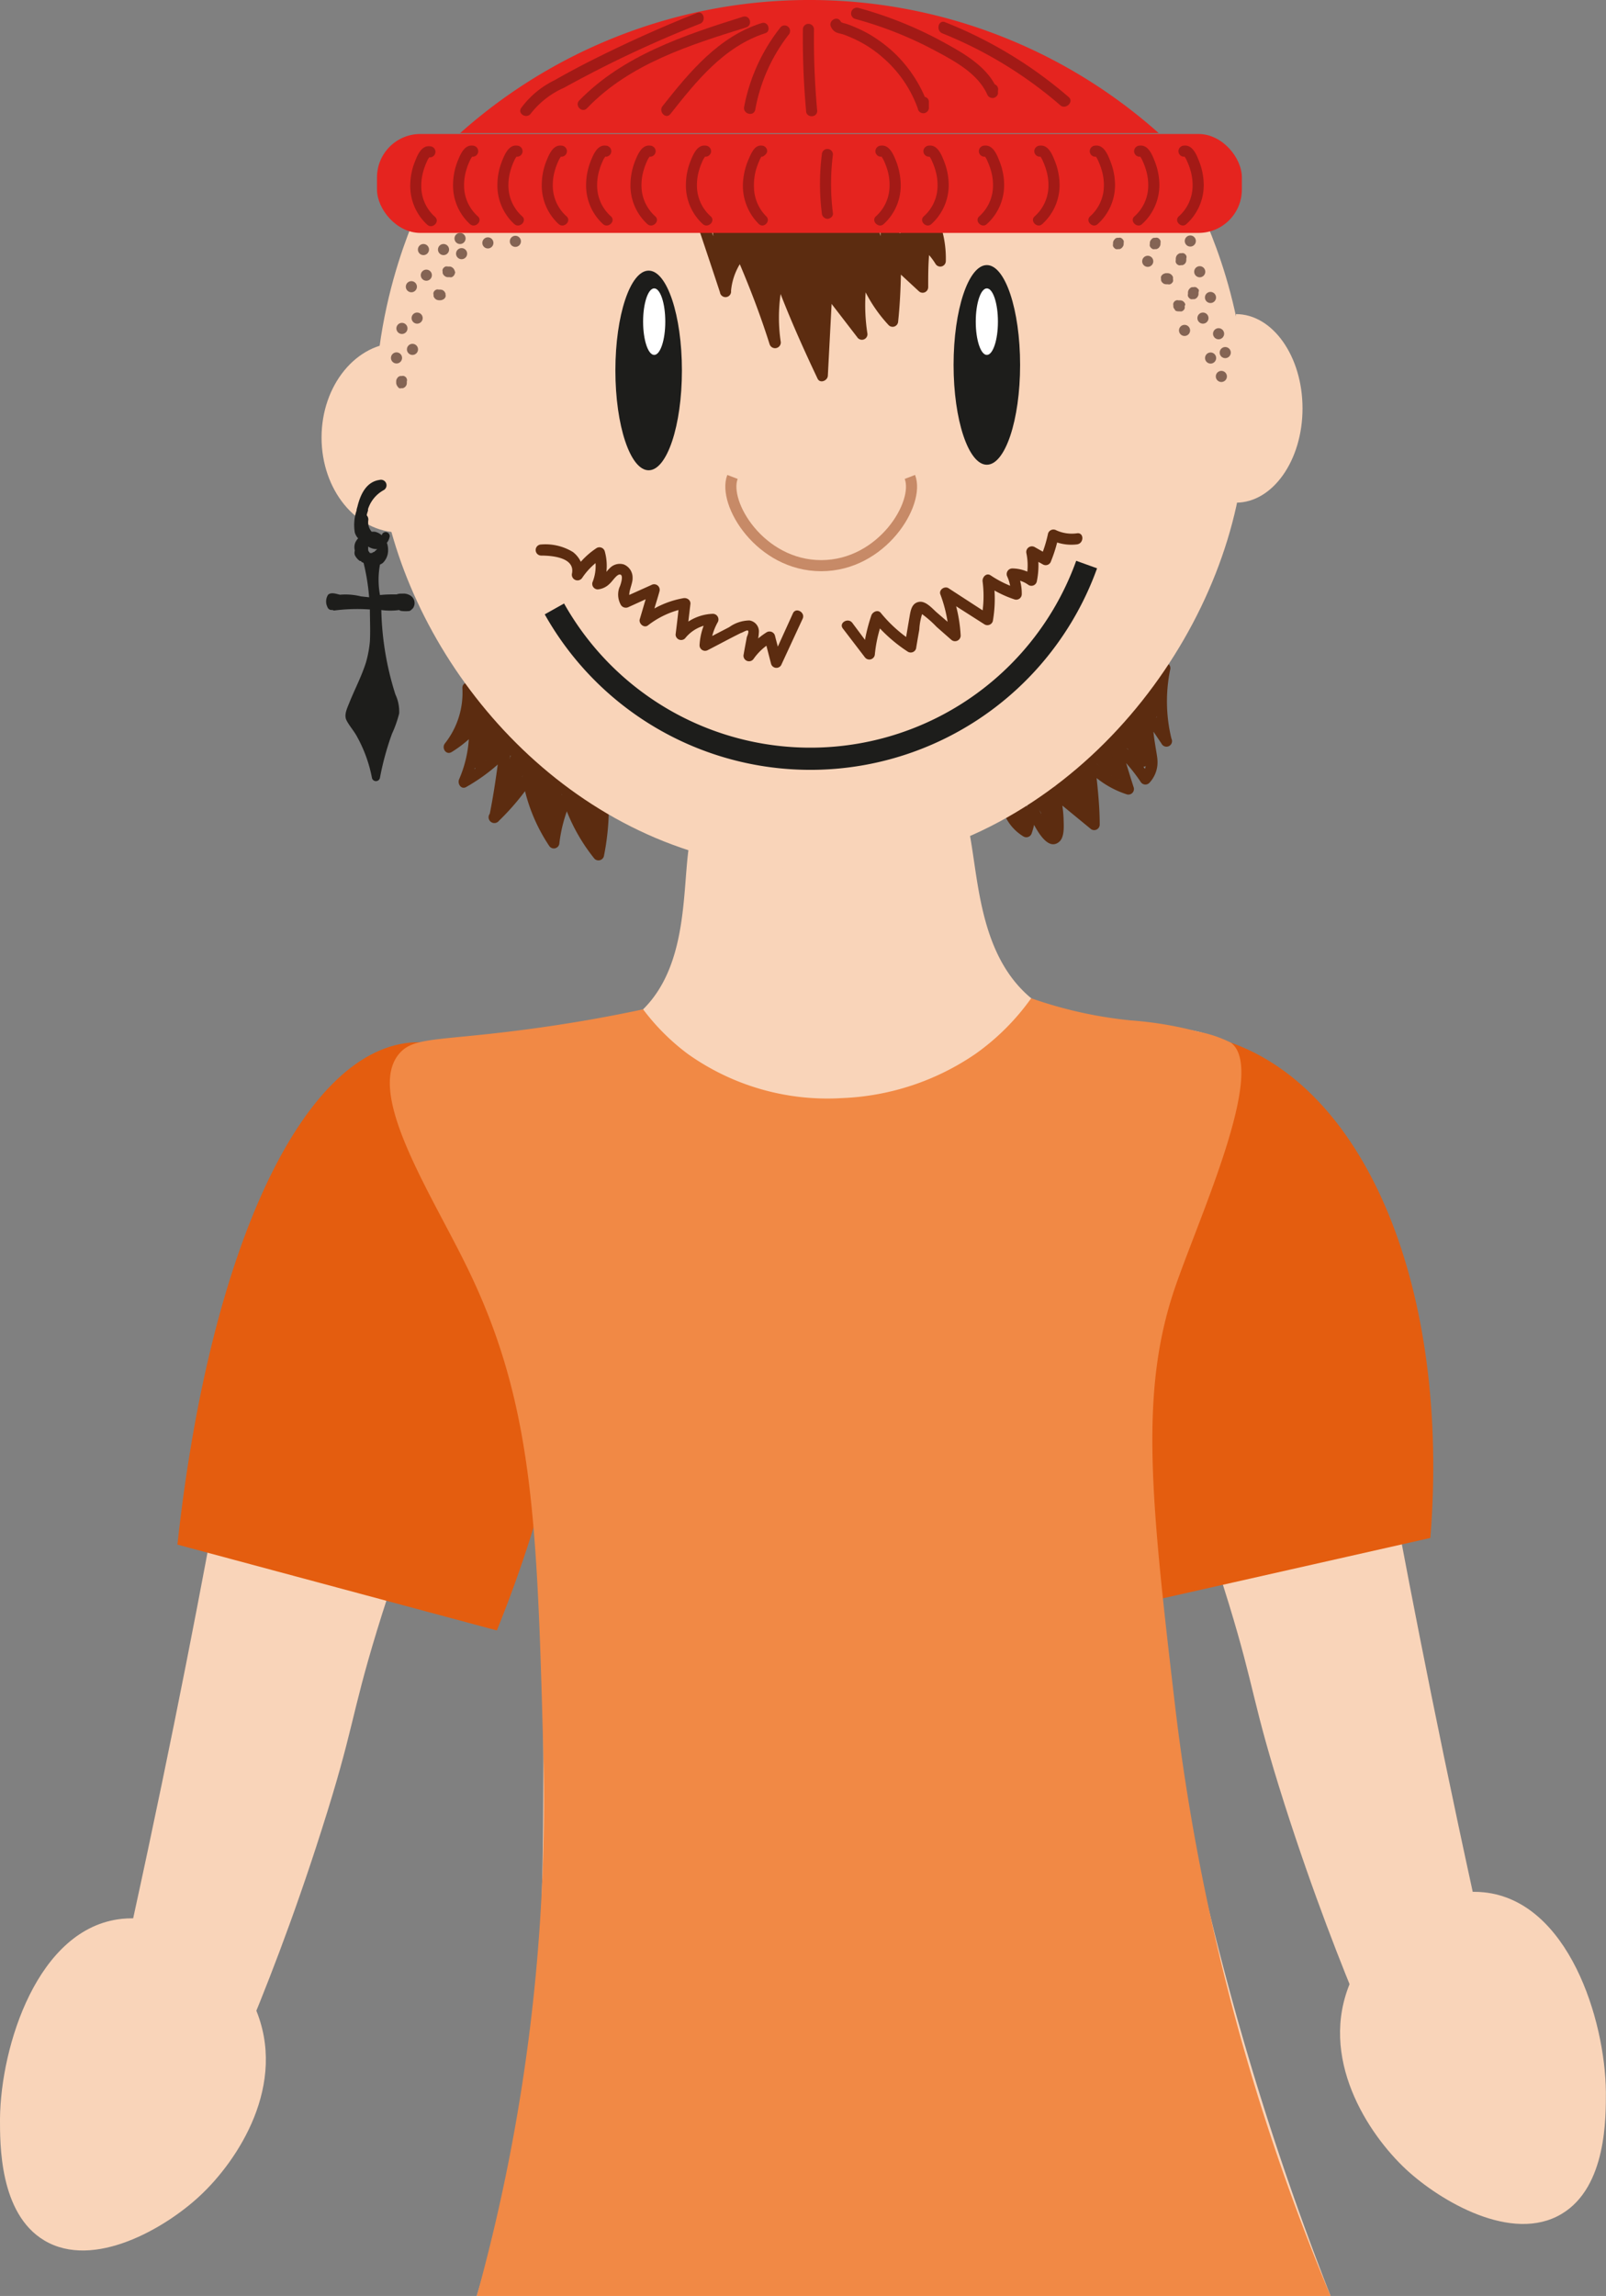 <svg xmlns="http://www.w3.org/2000/svg" viewBox="0 0 144.84 207"><rect x="0" y="0" width="144.84" height="207" fill="#808080" stroke="none"/><defs><style>.cls-1{fill:#f9d4b9;}.cls-2{fill:#e45d0f;}.cls-3{fill:#f18945;}.cls-4{fill:#5c2c10;}.cls-5,.cls-7{fill:none;stroke-miterlimit:10;}.cls-5{stroke:#c78a67;}.cls-6{fill:#1d1d1b;}.cls-7{stroke:#1d1d1b;stroke-width:2px;}.cls-8{fill:#e5241f;}.cls-9{fill:#846454;}.cls-10{fill:#a31a16;}.cls-11{fill:#fff;}</style></defs><g id="Lag_2" data-name="Lag 2"><g id="hoved"><path class="cls-1" d="M20,133c-1.66,9.17-4.26,22.9-8,40l10,11c1.82-4.32,4.41-10.85,7-19,2.94-9.2,2.59-10.11,5-18,5.26-17.18,8.94-19.44,11-32,1-5.79,2.66-16.14-2-19-3.16-1.94-7.9.42-9,1C25.13,101.74,23.52,113.6,20,133Z"/><path class="cls-2" d="M16,139.26C18.89,112.72,27.19,94.9,37,94c3.87-.35,6.94,2,7.81,2.68,9.5,7.31,9.23,27.5,0,50.32"/><path class="cls-1" d="M23,181c3,6.9-1.55,13.81-5,17-3.08,2.87-9.53,6.66-14,4-4.08-2.43-4-8.77-4-11,.07-6.51,3.39-17.21,11-18C16,172.49,21,176.35,23,181Z"/><path class="cls-1" d="M124.83,130.61c1.66,9.17,4.27,22.9,8,40l-10,11c-1.81-4.32-4.4-10.86-7-19-2.93-9.2-2.59-10.12-5-18-5.26-17.19-8.93-19.44-11-32-1-5.79-2.66-16.14,2-19,3.17-2,7.91.42,9,1C119.7,99.35,121.32,111.2,124.83,130.61Z"/><path class="cls-1" d="M121.83,178.61c-3,6.9,1.56,13.81,5,17,3.09,2.86,9.54,6.66,14,4,4.09-2.43,4-8.77,4-11-.06-6.51-3.39-17.22-11-18C128.88,170.1,123.83,174,121.83,178.61Z"/><path class="cls-2" d="M129,138.66c1.79-22.47-5.78-40.34-18-44.66-1.14-.4-7.54-2.66-12.34.43C90.08,100,90.5,120,100.9,145"/><path class="cls-1" d="M106,158a266.79,266.79,0,0,0,14,49H43a140,140,0,0,0,4-17c1.92-11.22,2-19.75,2-32,0-7.49-.17-17.35-1-29a83.76,83.76,0,0,0-6-18c-4.06-8.74-7.45-12.16-6-15,2.48-4.85,15.4,1.52,22-5,5.8-5.73,2.24-17,6-18,2.63-.7,4.36,4.77,9,5,5.75.29,8.49-7.84,12-7,4.28,1,1.06,13.24,8,19,6.3,5.23,15.08.28,18,5,1.53,2.47.07,5.38-3,14-2.74,7.71-4.66,14-5.84,18.19A265.84,265.84,0,0,0,106,158Z"/><path class="cls-3" d="M106,154a197.56,197.56,0,0,0,14,53H43a167.61,167.61,0,0,0,6-49c-.56-21.13-.92-31.69-7-44-3.27-6.64-9-15.45-6-19,1.24-1.45,3.22-1.17,10-2,5.11-.62,9.25-1.41,12-2a19.87,19.87,0,0,0,4,4,21.72,21.72,0,0,0,14,4,22.84,22.84,0,0,0,12-4,21.16,21.16,0,0,0,5-5,38.42,38.42,0,0,0,9,2,33.07,33.07,0,0,1,6,1,11.47,11.47,0,0,1,3,1c3.27,2.41-2.73,15.44-5,22C102.75,125.44,103.77,135,106,154Z"/><path class="cls-4" d="M54.28,75.23c0-.43-.05-.86-.1-1.28a.05.05,0,0,0,0,0,1.92,1.92,0,0,0-.2-1.28c0-.25-.08-.51-.13-.76a.51.51,0,0,0-.94-.09c-.06-.4-.13-.8-.23-1.2a.5.5,0,0,0-.73-.3l-.24.11,0,0A3.79,3.79,0,0,1,51,69.19a.5.5,0,0,0-1,.14s0,.08,0,.13a.46.46,0,0,0-.34-.13.41.41,0,0,0-.16,0l0-.11a.51.51,0,0,0-.17-.21,5.22,5.22,0,0,0-.14-.79.45.45,0,0,0-.52-.35l.05-.13c.21-.55-.56-.81-.88-.42a5.63,5.63,0,0,0-.86-.9,1.37,1.37,0,0,0-.4-.43l-.17-.42a.56.56,0,0,0-.83-.25.53.53,0,0,0-.14-.12c.14-.37.29-.74.46-1.11a.51.51,0,0,0-.18-.68.56.56,0,0,0-.29-.06.92.92,0,0,0-.18-.3c-.33-.33-.67-.21-1,.05a.45.45,0,0,0-.5,0c0-.16.07-.32.11-.48a.5.5,0,0,0-.91-.38,4.54,4.54,0,0,0-.81,3.48.46.46,0,0,0,.65.31,11.49,11.49,0,0,0-.22,1.56.47.47,0,0,0,.39.47l-.24.55a.51.51,0,0,0,.18.69.51.51,0,0,0,.68-.18l.23-.51a.55.55,0,0,0,.52-.17.44.44,0,0,0,.43,0,5,5,0,0,0,.9-.93,2.55,2.55,0,0,0,.39.65,4.34,4.34,0,0,0-.32,1.3c-.21.81-.4,1.62-.56,2.43a.5.5,0,0,0,1,.27l.45-1.13a.52.52,0,0,0,.2-.24c.11-.28.19-.57.3-.85a.5.5,0,0,0,.67.05l0,0a27.85,27.85,0,0,0,1.3,4.35.5.5,0,0,0,1-.27S50,74,50,74c.31.14.78,0,.73-.43a14,14,0,0,1-.09-1.83l0-.13.34,0,1.77,4.55c.19.49,1,.47,1-.14a2.83,2.83,0,0,1,0-.29A.5.5,0,0,0,54.28,75.23Z"/><path class="cls-4" d="M92.65,74c0-.08,0-.16-.05-.25a.33.33,0,0,0,.05-.22l-.08-1a.5.5,0,0,0-1-.14s0,0,0,0a.49.49,0,0,0-.24,0,.5.5,0,0,0-.3.23A.46.46,0,0,0,91,73l.13.32a.53.53,0,0,0,.29.45.58.58,0,0,0,.14,0,2.6,2.6,0,0,0,.13.36v0h0l0,.12a.5.5,0,0,0,.62.2A.5.5,0,0,0,92.65,74Z"/><path class="cls-4" d="M95,73.09h0a0,0,0,0,1,0,0,9.64,9.64,0,0,0-.25-1.52.54.54,0,0,0-.12-.42,10.62,10.62,0,0,0-.4-1.07.5.5,0,1,0-.86.5,7.65,7.65,0,0,1,.31.92.5.5,0,0,0-.66.74,9.74,9.74,0,0,1,.84,1,6.94,6.94,0,0,0,.57,1.54.51.51,0,0,0,.69.18C95.77,74.4,95.33,73.65,95,73.09Z"/><path class="cls-4" d="M98.31,72.5c-.2-1.37-.41-2.75-.62-4.12a.5.5,0,0,0-1,.22.41.41,0,0,0-.25.3.5.5,0,0,0-.42.48v0l-.23-.16a.5.5,0,0,0-.71.63.48.48,0,0,0-.15.79l1.32,1.24c.32.55.64,1.1,1,1.65a.51.51,0,0,0,.94-.25c0-.1,0-.21,0-.31A.5.5,0,0,0,98.31,72.5Z"/><path class="cls-4" d="M104.6,64.14a2.1,2.1,0,0,0,0-1.29,3.45,3.45,0,0,1,.07-1.5.47.47,0,0,0-.3-.57c-.54-.41-1.13.51-1.4.9-.39.56-.75,1.14-1.1,1.74,0-.09,0-.17,0-.25,0-.64-1-.64-1,0s-.37,1.09-.47,1.66a1.84,1.84,0,0,0,0,.7.49.49,0,0,0-.32.9,1.77,1.77,0,0,0-.12.17c-.14-.52-.25-1-.35-1.56s-1-.41-1,.13,0,.83,0,1.24h0a.48.48,0,0,0-.54-.11.51.51,0,0,0-.31.46,1.12,1.12,0,0,0,.56,1,.56.56,0,0,0-.3.08.59.59,0,0,0-.26.68.51.51,0,0,0,.76.27c.15,0,.29.06.43.09a4,4,0,0,0,1.13,1l.14,0c.13.1.25.21.39.31.36.26.84-.18.73-.57a2.26,2.26,0,0,0-.62-1,1.6,1.6,0,0,0-.1-.31c-.11-.25-.23-.5-.34-.74a.75.75,0,0,0,.48-.23,1.07,1.07,0,0,0,.14-.16,3.63,3.63,0,0,0,.79.32l.25.4.73,1a.5.5,0,0,0,.91-.38l-.15-.72a.4.4,0,0,0,.11-.3,6,6,0,0,0-.33-1.69A5.59,5.59,0,0,0,104.6,64.14Z"/><path class="cls-4" d="M105.65,66.6a14.17,14.17,0,0,1-.11-6.25c.13-.63-.84-.9-1-.27a15.22,15.22,0,0,0-.23,4.61l-.14-.08c-.53-.16-1,.34-1.12.8-.33,1.19.66,2.76.2,3.91a8.58,8.58,0,0,0-2.47-2.48.51.51,0,0,0-.73.57c.29.94.59,1.89.89,2.83a7.4,7.4,0,0,1-2.36-1.77c-.26-.29-.91-.08-.85.36.19,1.45.3,2.91.36,4.37L95.38,71a.51.51,0,0,0-.84.49,8.79,8.79,0,0,1,.33,3.3.41.41,0,0,1,0,.11.3.3,0,0,0-.13-.12c-.16-.22-.3-.45-.44-.68a17.17,17.17,0,0,1-.79-1.54c-.23-.51-.88-.17-.93.26a10.14,10.14,0,0,1-.28,1.33,3.2,3.2,0,0,1-1.05-2.23c0-.64-1-.65-1,0a4.25,4.25,0,0,0,2.06,3.5.51.51,0,0,0,.74-.3,7,7,0,0,0,.21-.75c.58,1.08,1.42,2.24,2.26,1.53.52-.43.41-1.52.4-2.12a11.45,11.45,0,0,0-.11-1.15l2.52,2.07a.5.5,0,0,0,.85-.36c0-1.4-.13-2.8-.28-4.19a8.49,8.49,0,0,0,2.73,1.47.5.5,0,0,0,.62-.61c-.24-.74-.46-1.47-.69-2.21a15.54,15.54,0,0,1,1.31,1.69.5.5,0,0,0,.78.1,2.71,2.71,0,0,0,.73-2.14c0-.24-.31-1.79-.35-2.48l.72,1.07A.5.5,0,0,0,105.65,66.6Z"/><path class="cls-4" d="M54.92,72a3.57,3.57,0,0,0-.11-.64.57.57,0,0,0-.23-.3.5.5,0,0,0-.74.57,1.36,1.36,0,0,1,.06.29,1.94,1.94,0,0,1,0,.59l0-.12a.45.45,0,0,0,0,.2s0,.05,0,.08a.3.3,0,0,0,0,.1,20.26,20.26,0,0,1-.25,3,15,15,0,0,1-2-4.19c-.12-.38-.73-.53-.92-.12a15,15,0,0,0-1,3.09A15,15,0,0,1,48.08,70c-.08-.45-.69-.44-.91-.12a19.34,19.34,0,0,1-1.74,2.18c.25-1.45.47-2.9.63-4.37,0-.44-.57-.64-.85-.35a15.66,15.66,0,0,1-2.42,2,11.63,11.63,0,0,0,.51-3.85.5.5,0,0,0-.85-.35c-.09.09-.19.17-.27.26a8.22,8.22,0,0,0,.52-3.38c0-.64-1-.64-1,0a7.36,7.36,0,0,1-1.57,5c-.33.41.09,1.1.61.78a10.82,10.82,0,0,0,1.54-1.15,10.73,10.73,0,0,1-.87,3.6c-.19.43.21,1,.68.68a16.66,16.66,0,0,0,2.8-2c-.2,1.49-.43,3-.72,4.44A.51.51,0,0,0,45,74a22.12,22.12,0,0,0,2.35-2.67,15.6,15.6,0,0,0,2.17,4.92.5.5,0,0,0,.93-.25,13.28,13.28,0,0,1,.67-2.85,16.44,16.44,0,0,0,2.5,4.28.51.51,0,0,0,.84-.22,22.6,22.6,0,0,0,.45-4.41.66.66,0,0,0,0-.15A4.22,4.22,0,0,0,54.92,72Z"/><path class="cls-1" d="M108.5,19.4c1.87,4.21,5.63,14.29,3,26.23C107.89,61.94,93,78.48,73,78.4c-18.77-.06-33-14.65-37.5-29.75-4.07-13.57.35-25.37,2-29.25Z"/><path class="cls-5" d="M82.06,43c.92,2.37-2.51,8-8,8s-8.91-5.63-8-8"/><ellipse class="cls-6" cx="58.5" cy="33.4" rx="3" ry="9"/><ellipse class="cls-6" cx="89" cy="32.9" rx="3" ry="9"/><path class="cls-7" d="M98,50.9a26.48,26.48,0,0,1-48,4"/><path class="cls-4" d="M71.51,55.3c-.45,1-.91,2-1.36,3-.09-.34-.18-.67-.26-1a.51.51,0,0,0-.74-.3,7.22,7.22,0,0,0-.77.56,5,5,0,0,0,.06-.54,1,1,0,0,0-.85-1.08,3.19,3.19,0,0,0-1.82.6l-1.54.8a5.28,5.28,0,0,1,.5-1.24.51.51,0,0,0-.43-.76,4.31,4.31,0,0,0-2.22.7c.06-.54.13-1.08.19-1.62,0-.36-.35-.54-.63-.49a8.37,8.37,0,0,0-2.62.93c.15-.52.31-1,.46-1.56a.5.5,0,0,0-.73-.56l-2,.9c0-.48.32-1.08.3-1.53a1.27,1.27,0,0,0-.79-1.22,1.25,1.25,0,0,0-1.2.27,3.71,3.71,0,0,0-.37.4,4.9,4.9,0,0,0-.15-1.86.5.5,0,0,0-.73-.29,7.09,7.09,0,0,0-1.43,1.24,2.39,2.39,0,0,0-.71-.88,4.74,4.74,0,0,0-2.86-.68.5.5,0,0,0,0,1c.94,0,3.09.16,2.77,1.64a.51.51,0,0,0,.92.38,6.18,6.18,0,0,1,1.21-1.34,3.91,3.91,0,0,1-.28,1.74.5.5,0,0,0,.49.63A1.74,1.74,0,0,0,55,52.61c.21-.18.59-.78.86-.81.46-.06.09,1,0,1.17A1.89,1.89,0,0,0,56,54.55a.53.53,0,0,0,.69.18l1.54-.7c-.18.6-.35,1.2-.53,1.79-.12.39.37.84.73.57A7.94,7.94,0,0,1,61.19,55c-.08.74-.17,1.48-.26,2.21a.5.5,0,0,0,.85.35,3.36,3.36,0,0,1,1.68-1.14,5.82,5.82,0,0,0-.37,1.76.5.5,0,0,0,.75.43c1-.51,2-1.06,3-1.55.09,0,.51-.29.62-.2s-.09.53-.11.59c-.09.51-.19,1-.28,1.54a.5.5,0,0,0,.91.39,5.23,5.23,0,0,1,1.14-1.16l.42,1.63a.5.5,0,0,0,.91.12l1.94-4.19C72.65,55.22,71.78,54.71,71.51,55.3Z"/><path class="cls-4" d="M97.14,48.08a3.36,3.36,0,0,1-1.88-.27.51.51,0,0,0-.74.29,11.79,11.79,0,0,1-.47,1.64l-.74-.42a.51.51,0,0,0-.74.57,5.39,5.39,0,0,1,.08,1.65,3.49,3.49,0,0,0-1.36-.29.51.51,0,0,0-.44.75,3.59,3.59,0,0,1,.25.81,9.79,9.79,0,0,1-1.75-.93c-.4-.28-.79.18-.73.56a10.21,10.21,0,0,1,0,2.59l-3.08-2c-.35-.22-.89.15-.73.56a12.67,12.67,0,0,1,.65,2.47l-1-.86c-.42-.38-1-1.06-1.61-.93s-.71.73-.8,1.21l-.33,1.95a12.44,12.44,0,0,1-2.29-2.18c-.26-.31-.72-.09-.84.22a15.76,15.76,0,0,0-.58,2.22l-1.14-1.53c-.38-.51-1.24,0-.86.5L78,59.26A.5.5,0,0,0,78.9,59a12.27,12.27,0,0,1,.46-2.34,13.71,13.71,0,0,0,2.52,2.1.5.5,0,0,0,.74-.3c.09-.56.19-1.13.29-1.7a5.45,5.45,0,0,1,.25-1.39,9.72,9.72,0,0,1,1.31,1.15l1.32,1.16a.51.51,0,0,0,.85-.36,13.16,13.16,0,0,0-.41-2.66L88.8,56.3a.51.51,0,0,0,.74-.3,11.63,11.63,0,0,0,.15-2.76,10,10,0,0,0,1.83.81.5.5,0,0,0,.63-.48A4.41,4.41,0,0,0,92,52.36a2.54,2.54,0,0,1,.77.39.5.5,0,0,0,.73-.3,7.22,7.22,0,0,0,.15-1.79l.41.23a.5.5,0,0,0,.73-.3,12.68,12.68,0,0,0,.55-1.68,4.15,4.15,0,0,0,1.79.17C97.77,49,97.78,48,97.14,48.08Z"/><path class="cls-1" d="M36,48c-3.87,0-7-3.83-7-8.55s3.13-8.55,7-8.55"/><path class="cls-1" d="M111.47,45.32c3.31,0,6-3.81,6-8.5s-2.69-8.5-6-8.5"/><path class="cls-4" d="M84.39,19.21c-.26-.58-1.12-.07-.86.51.09.19.14.38.21.57h-.08a1.25,1.25,0,0,0-.42-.08.5.5,0,0,0-.78-.11l0,0c0-.12-.08-.23-.13-.35-.17-.41-.84-.53-1,0a3.42,3.42,0,0,0,0,1.19.5.5,0,0,0-.19.1l-.06-.46V19.14c0-.65-1-.63-1,0l0,.69a.51.51,0,0,0-.67.46c0,.33,0,.65,0,1L79,19.56c-.09-.52-.94-.43-1,.05a.52.52,0,0,0-.83,0,1.49,1.49,0,0,0-.47-1c-.68-.52-1.45.2-1.87.76-.07-.07-.13-.15-.21-.22a.48.48,0,0,0-.81.25.52.52,0,0,0-.72.3.59.59,0,0,0-.13.31c-.11-.26-.23-.52-.33-.79-.23-.59-1.17-.35-1,.27l.23.69a.63.63,0,0,0-.19,0,9,9,0,0,0-.57-.94c-.31-.42-1.11-.19-.91.39.09.27.18.55.28.83l-.07-.11a.54.54,0,0,0-.46-.23.82.82,0,0,0-1.27-.2,1.47,1.47,0,0,0-.34.51,4.89,4.89,0,0,0-.45-.46.5.5,0,0,0-.84.38.61.61,0,0,0-.36.15.25.25,0,0,0-.12,0h0a.42.42,0,0,0-.29.14.48.48,0,0,0-.78-.24s0,0,0-.06a.39.39,0,0,0-.16-.1.38.38,0,0,0-.1,0c-.11-.57-1-.56-1,.06,0,.34.07.67.1,1l-.24-.74c-.21-.6-1.17-.34-1,.27q.93,2.76,1.84,5.52a.5.5,0,0,0,1-.13,5.63,5.63,0,0,1,.79-2.4c1,2.36,1.91,4.75,2.68,7.19a.5.5,0,0,0,1-.27,15,15,0,0,1,0-4.23c1,2.57,2.14,5.11,3.33,7.62.22.48.9.2.93-.25L75,27.4l2.31,3a.5.5,0,0,0,.91-.38,16.63,16.63,0,0,1-.15-3.66,13,13,0,0,0,2.06,2.94A.5.5,0,0,0,81,29c.15-1.41.22-2.82.25-4.24l1.61,1.49a.5.5,0,0,0,.85-.35c0-1,0-1.93.08-2.9a5.74,5.74,0,0,1,.58.79.5.5,0,0,0,.93-.25A9.59,9.59,0,0,0,84.39,19.21Zm-8.23.34,0,0a.45.45,0,0,0-.08.17,9.7,9.7,0,0,0-.23,1.07c-.11-.19-.23-.39-.36-.57C75.7,20,76,19.51,76.16,19.55Z"/><rect class="cls-8" x="34" y="12.08" width="78" height="8.92" rx="3.91"/><path class="cls-6" d="M36.93,53.65a1.14,1.14,0,0,0-.63-.13c-.23,0-.33,0-.53.07-.5,0-1,0-1.5.06a7.48,7.48,0,0,1,0-2.75,1,1,0,0,0,.26-.15A1.57,1.57,0,0,0,35,49.63a1.85,1.85,0,0,0-.11-.69,1.25,1.25,0,0,0,.26-.6.38.38,0,0,0-.37-.37.36.36,0,0,0-.35.29,1.35,1.35,0,0,0-.63-.32,2.46,2.46,0,0,0-.28,0,1.29,1.29,0,0,1-.31-1,.55.55,0,0,0-.13-.47v0c0-.14.07-.29.11-.44l0-.13a3,3,0,0,1,1.43-1.72.5.5,0,0,0,.2-.62.5.5,0,0,0-.59-.29c-1.22.17-1.74,1.35-2,2.43a2,2,0,0,0-.07.26s0,0,0,.06a4.1,4.1,0,0,0-.16,2,1.42,1.42,0,0,0,.3.52,1.26,1.26,0,0,0-.3.5,1.22,1.22,0,0,0,0,.6.7.7,0,0,0,0,.4,1.33,1.33,0,0,0,.46.54l.08,0,.08.09.17.08a19.25,19.25,0,0,1,.5,3.1l-.73-.08a5.82,5.82,0,0,0-1.9-.15c-.35-.08-.79-.25-1.07,0a1.12,1.12,0,0,0-.06,1.11.39.39,0,0,0,.45.26.32.32,0,0,0,.19.05,16.21,16.21,0,0,1,3.19-.09c0,1,.05,1.91,0,2.87a10.15,10.15,0,0,1-.35,1.89c-.39,1.24-1,2.4-1.49,3.61-.18.47-.52,1.1-.28,1.6s.71,1,1,1.57a12.47,12.47,0,0,1,1.31,3.67.37.37,0,0,0,.71,0,25.36,25.36,0,0,1,1.09-4,10.33,10.33,0,0,0,.65-1.84,3.62,3.62,0,0,0-.34-1.71A26.76,26.76,0,0,1,34.39,55,5.9,5.9,0,0,0,36,55a.45.45,0,0,0,.26.09,3.55,3.55,0,0,0,.65,0,.49.49,0,0,0,.25-.18.32.32,0,0,0,.13-.15A.8.8,0,0,0,36.93,53.65Zm-3-4.06h0l-.2.18s-.07.06,0,0l-.05,0-.14.09-.19,0h0a.32.32,0,0,0-.08-.12l0,0-.06-.11a.36.36,0,0,1,0-.1.33.33,0,0,1,0-.14.2.2,0,0,1,0-.11l0,0a1.44,1.44,0,0,0,.81.23Z"/><path class="cls-9" d="M101.34,21.71a.53.53,0,0,0-.27-.27.41.41,0,0,0-.19,0l-.13,0a.38.38,0,0,0-.22.13l-.08.1a.45.45,0,0,0-.07.25V22a.41.41,0,0,0,0,.19.36.36,0,0,0,.11.16.31.31,0,0,0,.16.11.41.41,0,0,0,.19,0l.13,0a.45.45,0,0,0,.22-.13l.08-.1a.45.45,0,0,0,.07-.25V21.9A.41.41,0,0,0,101.34,21.71Z"/><path class="cls-9" d="M104.66,21.71a.44.44,0,0,0-.1-.16.39.39,0,0,0-.17-.11.41.41,0,0,0-.19,0l-.13,0a.38.38,0,0,0-.22.13l-.08.1a.45.45,0,0,0-.07.25V22a.41.41,0,0,0,0,.19.53.53,0,0,0,.27.27.41.41,0,0,0,.19,0l.13,0a.53.53,0,0,0,.23-.13l.07-.1a.45.45,0,0,0,.07-.25V21.9A.41.41,0,0,0,104.66,21.71Z"/><path class="cls-9" d="M107,23.09a.42.42,0,0,0-.26-.26.46.46,0,0,0-.2,0l-.13,0a.61.61,0,0,0-.22.13l-.08.1a.72.72,0,0,0-.07.25v.14a.46.46,0,0,0,0,.2.42.42,0,0,0,.26.26.33.33,0,0,0,.19,0l.14,0a.48.48,0,0,0,.22-.12l.08-.1a.58.58,0,0,0,.06-.26v-.14A.33.33,0,0,0,107,23.09Z"/><path class="cls-9" d="M108.12,26.14A.44.44,0,0,0,108,26a.39.39,0,0,0-.17-.11.38.38,0,0,0-.19,0l-.13,0a.38.38,0,0,0-.22.13l-.08.1a.55.55,0,0,0-.07.25v.14a.32.32,0,0,0,0,.19.34.34,0,0,0,.1.16.36.36,0,0,0,.16.11.41.41,0,0,0,.19,0l.14,0a.56.56,0,0,0,.22-.13l.07-.1a.45.45,0,0,0,.07-.25v-.14A.41.41,0,0,0,108.12,26.14Z"/><path class="cls-9" d="M108.49,28.18a.5.5,0,0,0,0,1A.5.5,0,0,0,108.49,28.18Z"/><path class="cls-9" d="M109.18,31.78a.5.5,0,0,0,0,1A.5.5,0,0,0,109.18,31.78Z"/><path class="cls-9" d="M106.83,29.29a.5.5,0,0,0,0,1A.5.5,0,0,0,106.83,29.29Z"/><path class="cls-9" d="M106.9,27.44a.61.61,0,0,0-.13-.22l-.1-.08a.54.54,0,0,0-.25-.06h-.14a.3.3,0,0,0-.19,0,.37.37,0,0,0-.17.1.54.54,0,0,0-.1.16.45.45,0,0,0,0,.2l0,.13a.48.48,0,0,0,.12.22L106,28a.52.52,0,0,0,.25.07h.14a.41.41,0,0,0,.19,0,.42.42,0,0,0,.26-.26.45.45,0,0,0,0-.19Z"/><path class="cls-9" d="M105.79,25a.5.5,0,0,0-.13-.22l-.1-.08a.55.55,0,0,0-.25-.07h-.14a.41.41,0,0,0-.19.05.34.34,0,0,0-.16.1.42.42,0,0,0-.11.16.43.43,0,0,0,0,.19l0,.14a.5.5,0,0,0,.13.22l.1.08a.54.54,0,0,0,.25.06h.14a.31.31,0,0,0,.19,0,.34.34,0,0,0,.16-.1.42.42,0,0,0,.11-.16.45.45,0,0,0,0-.2Z"/><path class="cls-9" d="M103.51,23.06a.5.5,0,0,0,0,1A.5.5,0,0,0,103.51,23.06Z"/><path class="cls-9" d="M40,22a.5.5,0,0,0,0,1A.5.5,0,0,0,40,22Z"/><path class="cls-9" d="M38.45,24.31a.5.5,0,0,0,0,1A.5.5,0,0,0,38.45,24.31Z"/><path class="cls-9" d="M37.62,28.18a.5.5,0,0,0,0,1A.5.5,0,0,0,37.62,28.18Z"/><path class="cls-9" d="M37.2,31a.5.5,0,0,0,0,1A.5.5,0,0,0,37.2,31Z"/><path class="cls-9" d="M40.18,26.47a.71.71,0,0,0-.13-.22l-.1-.08a.58.58,0,0,0-.26-.06h-.13a.34.34,0,0,0-.2,0,.42.42,0,0,0-.26.26.34.34,0,0,0,0,.2v.13a.61.61,0,0,0,.13.22l.1.08a.59.59,0,0,0,.26.07h.13a.46.46,0,0,0,.2-.05.42.42,0,0,0,.26-.26.31.31,0,0,0,0-.19Z"/><path class="cls-9" d="M41.63,22.37a.5.5,0,0,0,0,1A.5.5,0,0,0,41.63,22.37Z"/><path class="cls-9" d="M44,21.4a.5.5,0,0,0,0,1A.5.5,0,0,0,44,21.4Z"/><path class="cls-9" d="M41.49,21a.5.5,0,0,0,0,1A.5.5,0,0,0,41.49,21Z"/><path class="cls-9" d="M46.48,21.26a.5.5,0,0,0,0,1A.5.5,0,0,0,46.48,21.26Z"/><path class="cls-9" d="M41,24.4a.54.54,0,0,0-.13-.22l-.1-.08a.45.45,0,0,0-.25-.07h-.14a.45.45,0,0,0-.2,0,.42.42,0,0,0-.16.11.34.34,0,0,0-.1.16.31.31,0,0,0,0,.19v.13a.54.54,0,0,0,.13.22l.1.08a.48.48,0,0,0,.26.07h.14a.43.43,0,0,0,.19,0,.42.42,0,0,0,.16-.11.34.34,0,0,0,.1-.16.41.41,0,0,0,.05-.19Z"/><path class="cls-9" d="M36.69,34.17a.37.37,0,0,0-.1-.17.54.54,0,0,0-.16-.1.45.45,0,0,0-.2,0l-.13,0a.48.48,0,0,0-.22.12l-.08.11a.52.52,0,0,0-.07.25v.14a.41.41,0,0,0,.05.19.34.34,0,0,0,.1.16A.39.39,0,0,0,36,35a.34.34,0,0,0,.19,0l.14,0a.5.5,0,0,0,.22-.13l.08-.1a.54.54,0,0,0,.06-.25v-.14A.31.31,0,0,0,36.69,34.17Z"/><path class="cls-9" d="M110.15,33.44a.5.5,0,0,0,0,1A.5.5,0,0,0,110.15,33.44Z"/><path class="cls-8" d="M104.5,12h-63a47.34,47.34,0,0,1,63,0Z"/><path class="cls-9" d="M38.19,22a.5.5,0,0,0,0,1A.5.5,0,0,0,38.19,22Z"/><path class="cls-9" d="M37.1,25.35a.5.5,0,0,0,0,1A.5.5,0,0,0,37.1,25.35Z"/><path class="cls-9" d="M36.25,29.11a.5.5,0,0,0,0,1A.5.5,0,0,0,36.25,29.11Z"/><path class="cls-9" d="M35.76,31.77a.5.5,0,0,0,0,1A.5.5,0,0,0,35.76,31.77Z"/><path class="cls-9" d="M107.35,21.23a.5.5,0,0,0,0,1A.5.5,0,0,0,107.35,21.23Z"/><path class="cls-9" d="M108.2,24a.5.5,0,0,0,0,1A.5.5,0,0,0,108.2,24Z"/><path class="cls-9" d="M109.17,26.32a.5.5,0,0,0,0,1A.5.5,0,0,0,109.17,26.32Z"/><path class="cls-9" d="M109.9,29.59a.5.5,0,0,0,0,1A.5.5,0,0,0,109.9,29.59Z"/><path class="cls-9" d="M110.5,31.29a.5.5,0,0,0,0,1A.5.5,0,0,0,110.5,31.29Z"/><path class="cls-10" d="M39.23,19.55A3.68,3.68,0,0,1,38,17a4.8,4.8,0,0,1,.2-1.64,5.52,5.52,0,0,1,.29-.77,1.59,1.59,0,0,1,.18-.34c.08-.09,0-.08.1-.06a.5.5,0,0,0,0-1c-.75-.09-1.11.77-1.33,1.33A5.86,5.86,0,0,0,37,16.66a4.75,4.75,0,0,0,1.53,3.6C39,20.68,39.71,20,39.23,19.55Z"/><path class="cls-10" d="M43.09,19.5a3.7,3.7,0,0,1-1.23-2.56,4.74,4.74,0,0,1,.2-1.63,5.52,5.52,0,0,1,.29-.77,1.7,1.7,0,0,1,.19-.35c.07-.09,0-.07.09-.06a.5.5,0,0,0,.5-.5.51.51,0,0,0-.5-.5c-.74-.09-1.1.77-1.33,1.33a5.86,5.86,0,0,0-.44,2.15,4.72,4.72,0,0,0,1.52,3.59C42.86,20.63,43.57,19.92,43.09,19.5Z"/><path class="cls-10" d="M47.09,19.5a3.7,3.7,0,0,1-1.23-2.56,4.74,4.74,0,0,1,.2-1.63,5.52,5.52,0,0,1,.29-.77,1.7,1.7,0,0,1,.19-.35c.07-.09,0-.07.09-.06a.5.5,0,0,0,.5-.5.51.51,0,0,0-.5-.5c-.74-.09-1.1.77-1.33,1.33a5.86,5.86,0,0,0-.44,2.15,4.72,4.72,0,0,0,1.52,3.59C46.86,20.63,47.57,19.92,47.09,19.5Z"/><path class="cls-10" d="M51.09,19.5a3.7,3.7,0,0,1-1.23-2.56,4.74,4.74,0,0,1,.2-1.63,5.52,5.52,0,0,1,.29-.77,1.7,1.7,0,0,1,.19-.35c.07-.09,0-.07.09-.06a.5.5,0,0,0,.5-.5.51.51,0,0,0-.5-.5c-.74-.09-1.1.77-1.33,1.33a5.86,5.86,0,0,0-.44,2.15,4.72,4.72,0,0,0,1.52,3.59C50.86,20.63,51.57,19.92,51.09,19.5Z"/><path class="cls-10" d="M55.09,19.5a3.7,3.7,0,0,1-1.23-2.56,4.74,4.74,0,0,1,.2-1.63,5.52,5.52,0,0,1,.29-.77,1.7,1.7,0,0,1,.19-.35c.07-.09,0-.07.09-.06a.5.5,0,0,0,.5-.5.51.51,0,0,0-.5-.5c-.74-.09-1.1.77-1.33,1.33a5.86,5.86,0,0,0-.44,2.15,4.72,4.72,0,0,0,1.52,3.59C54.86,20.63,55.57,19.92,55.09,19.5Z"/><path class="cls-10" d="M59.09,19.5a3.7,3.7,0,0,1-1.23-2.56,4.74,4.74,0,0,1,.2-1.63,5.52,5.52,0,0,1,.29-.77,1.7,1.7,0,0,1,.19-.35c.07-.09,0-.07.09-.06a.5.5,0,0,0,.5-.5.51.51,0,0,0-.5-.5c-.74-.09-1.1.77-1.33,1.33a5.86,5.86,0,0,0-.44,2.15,4.72,4.72,0,0,0,1.52,3.59C58.86,20.63,59.57,19.92,59.09,19.5Z"/><path class="cls-10" d="M64.09,19.5a3.7,3.7,0,0,1-1.23-2.56,4.74,4.74,0,0,1,.2-1.63,5.52,5.52,0,0,1,.29-.77,1.7,1.7,0,0,1,.19-.35c.07-.09,0-.07.09-.06a.5.5,0,0,0,.5-.5.51.51,0,0,0-.5-.5c-.74-.09-1.1.77-1.33,1.33a5.86,5.86,0,0,0-.44,2.15,4.72,4.72,0,0,0,1.52,3.59C63.86,20.63,64.57,19.92,64.09,19.5Z"/><path class="cls-10" d="M69.1,19.5A3.79,3.79,0,0,1,68,16.94a5.27,5.27,0,0,1,.18-1.63,7.08,7.08,0,0,1,.28-.77,2.26,2.26,0,0,1,.17-.35c.07-.09,0-.07.09-.06s.47-.25.47-.5a.5.5,0,0,0-.47-.5c-.7-.09-1,.77-1.25,1.33A6.28,6.28,0,0,0,67,16.61a4.87,4.87,0,0,0,1.44,3.59C68.89,20.63,69.55,19.92,69.1,19.5Z"/><path class="cls-10" d="M75.12,13.93a.5.5,0,0,0-1,0,20.89,20.89,0,0,0,0,5.3.53.53,0,0,0,.5.5c.25,0,.54-.23.5-.5A20.89,20.89,0,0,1,75.12,13.93Z"/><path class="cls-10" d="M79,19.5a3.69,3.69,0,0,0,1.22-2.56,4.73,4.73,0,0,0-.19-1.63,7.15,7.15,0,0,0-.29-.77,2.37,2.37,0,0,0-.19-.35c-.07-.09,0-.07-.1-.06a.5.5,0,0,1-.5-.5.51.51,0,0,1,.5-.5c.75-.09,1.11.77,1.34,1.33a6.07,6.07,0,0,1,.44,2.15,4.69,4.69,0,0,1-1.53,3.59C79.24,20.63,78.53,19.92,79,19.5Z"/><path class="cls-10" d="M83.32,19.5a3.7,3.7,0,0,0,1.23-2.56,4.74,4.74,0,0,0-.2-1.63,5.52,5.52,0,0,0-.29-.77,1.66,1.66,0,0,0-.18-.35c-.08-.09,0-.07-.1-.06a.5.5,0,0,1-.5-.5.51.51,0,0,1,.5-.5c.75-.09,1.11.77,1.33,1.33a5.87,5.87,0,0,1,.45,2.15A4.73,4.73,0,0,1,84,20.2C83.55,20.63,82.84,19.92,83.32,19.5Z"/><path class="cls-10" d="M88.32,19.5a3.7,3.7,0,0,0,1.23-2.56,4.74,4.74,0,0,0-.2-1.63,5.52,5.52,0,0,0-.29-.77,1.66,1.66,0,0,0-.18-.35c-.08-.09,0-.07-.1-.06a.5.5,0,0,1-.5-.5.51.51,0,0,1,.5-.5c.75-.09,1.11.77,1.33,1.33a5.87,5.87,0,0,1,.45,2.15A4.73,4.73,0,0,1,89,20.2C88.55,20.63,87.84,19.92,88.32,19.5Z"/><path class="cls-10" d="M93.32,19.5a3.7,3.7,0,0,0,1.23-2.56,4.74,4.74,0,0,0-.2-1.63,5.52,5.52,0,0,0-.29-.77,1.66,1.66,0,0,0-.18-.35c-.08-.09,0-.07-.1-.06a.5.5,0,0,1-.5-.5.51.51,0,0,1,.5-.5c.75-.09,1.11.77,1.33,1.33a5.87,5.87,0,0,1,.45,2.15A4.73,4.73,0,0,1,94,20.2C93.55,20.63,92.84,19.92,93.32,19.5Z"/><path class="cls-10" d="M98.32,19.5a3.7,3.7,0,0,0,1.23-2.56,4.74,4.74,0,0,0-.2-1.63,5.52,5.52,0,0,0-.29-.77,1.66,1.66,0,0,0-.18-.35c-.08-.09,0-.07-.1-.06a.5.5,0,0,1-.5-.5.51.51,0,0,1,.5-.5c.75-.09,1.11.77,1.33,1.33a5.87,5.87,0,0,1,.45,2.15A4.73,4.73,0,0,1,99,20.2C98.55,20.63,97.84,19.92,98.32,19.5Z"/><path class="cls-10" d="M102.32,19.5a3.7,3.7,0,0,0,1.23-2.56,4.74,4.74,0,0,0-.2-1.63,5.52,5.52,0,0,0-.29-.77,1.66,1.66,0,0,0-.18-.35c-.08-.09,0-.07-.1-.06a.5.5,0,0,1-.5-.5.51.51,0,0,1,.5-.5c.75-.09,1.11.77,1.33,1.33a5.87,5.87,0,0,1,.45,2.15A4.73,4.73,0,0,1,103,20.2C102.55,20.63,101.84,19.92,102.32,19.5Z"/><path class="cls-10" d="M106.32,19.5a3.7,3.7,0,0,0,1.23-2.56,4.74,4.74,0,0,0-.2-1.63,5.52,5.52,0,0,0-.29-.77,1.66,1.66,0,0,0-.18-.35c-.08-.09,0-.07-.1-.06a.5.5,0,0,1-.5-.5.51.51,0,0,1,.5-.5c.75-.09,1.11.77,1.33,1.33a5.87,5.87,0,0,1,.45,2.15A4.73,4.73,0,0,1,107,20.2C106.55,20.63,105.84,19.92,106.32,19.5Z"/><path class="cls-10" d="M67,1.51C61.74,3.16,56.19,5,52.24,9.06c-.45.46.26,1.17.7.7,3.83-4,9.23-5.69,14.36-7.29C67.91,2.28,67.65,1.32,67,1.51Z"/><path class="cls-10" d="M68.69,2.08C64.81,3.3,62.18,6.5,59.75,9.57c-.39.5.31,1.22.71.71C62.77,7.36,65.27,4.21,69,3,69.57,2.85,69.31,1.88,68.69,2.08Z"/><path class="cls-10" d="M71.11,2.44a.49.49,0,0,0-.7,0,16.52,16.52,0,0,0-3.3,7.2c-.12.63.84.9,1,.27a15.5,15.5,0,0,1,3-6.76A.51.51,0,0,0,71.11,2.44Z"/><path class="cls-10" d="M73.41,2.65a.5.5,0,0,0-1,0A72.33,72.33,0,0,0,72.7,10c0,.64,1,.64,1,0A72.33,72.33,0,0,1,73.41,2.65Z"/><path class="cls-10" d="M83.41,8.74a12.09,12.09,0,0,0-2.79-4,12.75,12.75,0,0,0-2.25-1.67,12.25,12.25,0,0,0-1.26-.62c-.24-.1-.48-.2-.72-.28s-.51-.11-.57-.23c-.3-.58-1.16-.07-.87.5s.7.53,1.12.67a12,12,0,0,1,1.28.55,10.59,10.59,0,0,1,2.3,1.56,10.94,10.94,0,0,1,3.12,4.55.5.5,0,0,0,1-.13l0-.43A.44.44,0,0,0,83.41,8.74Z"/><path class="cls-10" d="M89.71,7.6c-1-1.85-3.16-3-5-4A35.4,35.4,0,0,0,77.41.71a.5.5,0,0,0-.27,1A34.38,34.38,0,0,1,84,4.39c1.87,1,4.17,2.14,5.06,4.18A.51.51,0,0,0,90,8.46l0-.27A.49.49,0,0,0,89.71,7.6Z"/><path class="cls-10" d="M62.86,1.17q-4.44,1.76-8.72,3.88Q52,6.1,50,7.24a8.14,8.14,0,0,0-3,2.5c-.35.54.52,1,.87.5a7.79,7.79,0,0,1,3-2.33q2-1.1,4-2.1c2.7-1.34,5.46-2.57,8.27-3.67C63.72,1.9,63.46.93,62.86,1.17Z"/><path class="cls-10" d="M96.38,8.75A39,39,0,0,0,85.23,2c-.59-.24-.85.73-.26,1a37.78,37.78,0,0,1,10.7,6.53C96.16,9.87,96.87,9.17,96.38,8.75Z"/><ellipse class="cls-11" cx="89" cy="29" rx="1" ry="3"/><ellipse class="cls-11" cx="59" cy="29" rx="1" ry="3"/></g></g></svg>